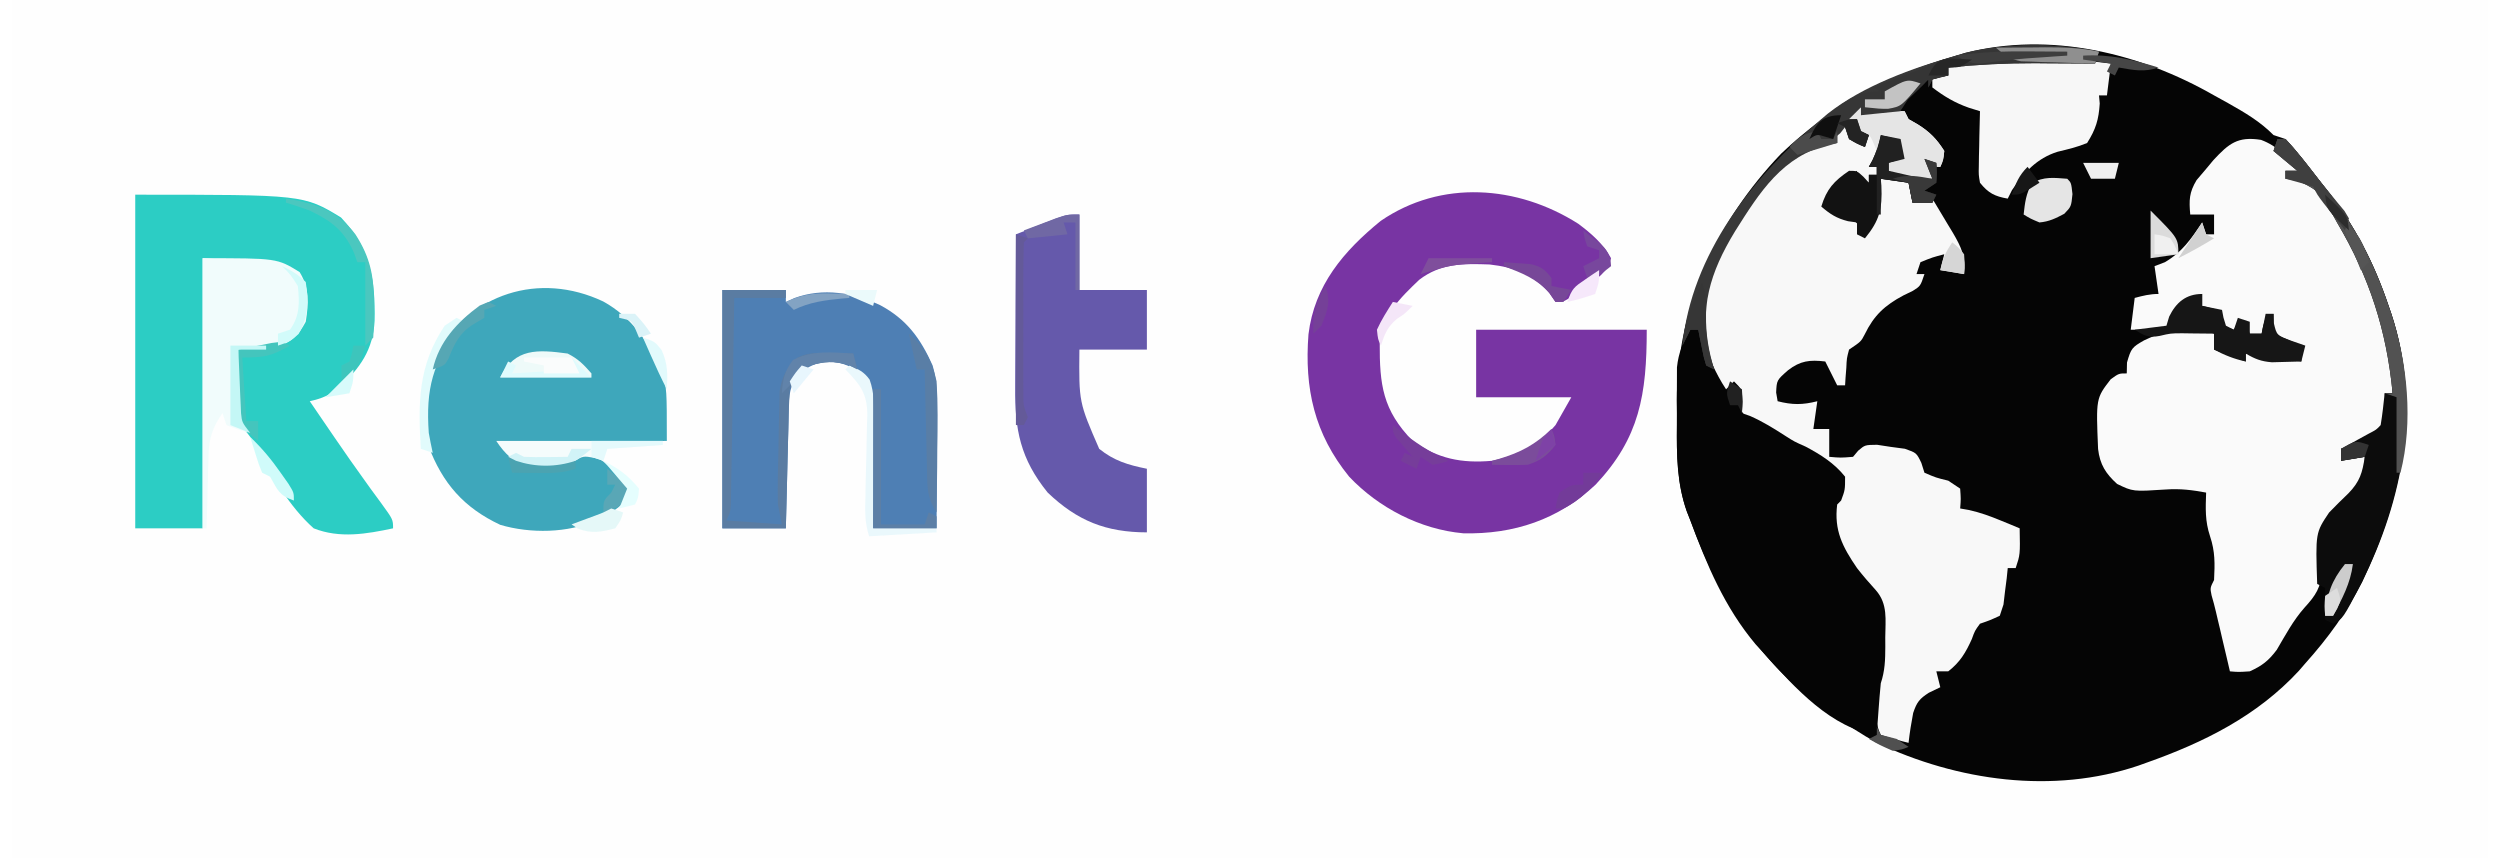 <?xml version="1.0" encoding="UTF-8"?>
<svg xmlns="http://www.w3.org/2000/svg" xmlns:xlink="http://www.w3.org/1999/xlink" width="236px" height="81px" viewBox="0 0 235 81" version="1.1">
<g id="surface1">
<path style=" stroke:none;fill-rule:nonzero;fill:rgb(99.608%,99.608%,99.608%);fill-opacity:1;" d="M 0.652 0 C 77.773 0 154.891 0 234.348 0 C 234.348 26.73 234.348 53.461 234.348 81 C 157.227 81 80.109 81 0.652 81 C 0.652 54.27 0.652 27.539 0.652 0 Z M 0.652 0 "/>
<path style=" stroke:none;fill-rule:nonzero;fill:rgb(1.961%,1.961%,1.961%);fill-opacity:1;" d="M 208.508 9.004 C 208.949 9.246 209.395 9.492 209.836 9.738 C 211.434 10.641 212.832 11.453 214.121 12.75 C 214.492 12.875 214.867 13 215.25 13.125 C 216.293 14.227 217.211 15.426 218.141 16.633 C 218.457 17.039 218.777 17.449 219.098 17.855 C 221.785 21.27 223.59 24.758 224.984 28.875 C 225.07 29.121 225.152 29.363 225.238 29.613 C 228.102 38.273 226.293 46.875 222.5 54.918 C 221.035 57.797 219.273 60.223 217.121 62.621 C 216.918 62.859 216.719 63.094 216.508 63.332 C 212.566 67.594 207.527 70.094 202.141 71.996 C 201.887 72.09 201.633 72.18 201.371 72.273 C 193.293 75.004 184.277 73.719 176.672 70.125 C 175.246 69.324 173.895 68.441 172.551 67.5 C 172.289 67.316 172.023 67.141 171.754 66.949 C 165.363 62.395 161.727 56.352 159.07 49.125 C 158.957 48.84 158.848 48.555 158.73 48.258 C 157.805 45.617 157.773 42.984 157.801 40.215 C 157.809 39.422 157.801 38.637 157.793 37.852 C 157.777 28.977 161.562 20.863 167.637 14.508 C 172.477 9.91 177.77 7.074 184.164 5.25 C 184.441 5.164 184.723 5.082 185.012 4.996 C 193.051 2.953 201.488 4.984 208.508 9.004 Z M 208.508 9.004 "/>
<path style=" stroke:none;fill-rule:nonzero;fill:rgb(98.039%,98.039%,98.039%);fill-opacity:1;" d="M 212.938 13.203 C 214.492 13.773 215.602 14.957 216.746 16.125 C 216.496 16.25 216.254 16.371 215.996 16.5 C 215.75 16.375 215.504 16.254 215.25 16.125 C 215.434 16.492 215.434 16.492 215.621 16.875 C 216.027 16.969 216.43 17.059 216.852 17.152 C 218.512 17.719 219.082 18.469 219.93 19.922 C 220.066 20.152 220.211 20.383 220.352 20.621 C 223.332 25.66 225.715 31.176 225.363 37.125 C 225.113 37.125 224.867 37.125 224.613 37.125 C 224.648 37.59 224.688 38.055 224.73 38.531 C 224.723 39.805 224.703 40.02 223.816 41.016 C 222.727 41.633 221.695 42.035 220.492 42.371 C 220.492 42.746 220.492 43.117 220.492 43.5 C 221.602 43.312 221.602 43.312 222.734 43.125 C 222.77 44.664 222.68 45.414 221.602 46.562 C 221.297 46.848 220.992 47.141 220.68 47.434 C 218.695 49.473 218.746 51.074 218.723 53.82 C 218.59 55.477 218.121 56.188 217.023 57.387 C 215.969 58.582 215.234 59.973 214.426 61.344 C 213.656 62.371 213.047 62.848 211.879 63.375 C 210.82 63.445 210.82 63.445 210.004 63.375 C 209.898 62.934 209.797 62.488 209.691 62.031 C 209.551 61.449 209.414 60.867 209.277 60.281 C 209.211 59.988 209.145 59.699 209.074 59.398 C 209.008 59.117 208.941 58.832 208.867 58.539 C 208.809 58.281 208.75 58.023 208.684 57.754 C 208.562 57.234 208.426 56.715 208.273 56.203 C 208.129 55.5 208.129 55.5 208.508 54.75 C 208.582 53.211 208.617 52.086 208.129 50.625 C 207.648 49.18 207.707 48.016 207.758 46.5 C 206.445 46.258 205.309 46.113 203.969 46.207 C 200.855 46.41 200.855 46.41 199.355 45.684 C 198.281 44.711 197.73 43.848 197.559 42.383 C 197.359 37.605 197.359 37.605 198.75 35.805 C 199.516 35.25 199.516 35.25 200.266 35.25 C 200.273 34.91 200.281 34.57 200.289 34.219 C 200.672 32.879 200.77 32.777 201.906 32.129 C 203.309 31.477 204.352 31.074 205.887 31.078 C 206.141 31.078 206.395 31.074 206.656 31.074 C 207.383 31.125 207.383 31.125 208.508 31.496 C 208.508 31.992 208.508 32.488 208.508 33 C 209.5 33.402 210.484 33.785 211.5 34.125 C 211.5 33.875 211.5 33.633 211.5 33.375 C 213.234 33.621 214.961 33.871 216.746 34.125 C 216.746 33.633 216.746 33.137 216.746 32.625 C 215.449 32.07 215.449 32.07 214.121 31.496 C 214.121 30.879 214.121 30.262 214.121 29.625 C 213.754 29.809 213.754 29.809 213.375 30.004 C 213.133 30.758 213.133 30.758 213 31.496 C 212.629 31.496 212.262 31.496 211.879 31.496 C 211.754 31.129 211.629 30.758 211.5 30.375 C 211.254 30.375 211.004 30.375 210.754 30.375 C 210.566 30.746 210.566 30.746 210.379 31.125 C 210.004 31.004 209.637 30.875 209.258 30.746 C 208.996 29.977 208.996 29.977 208.879 29.254 C 208.383 29.125 207.891 29.004 207.383 28.875 C 207.383 28.504 207.383 28.133 207.383 27.75 C 205.453 28.648 205.453 28.648 204.223 30.281 C 204.152 30.559 204.086 30.84 204.012 31.125 C 202.902 31.125 201.785 31.125 200.641 31.125 C 200.766 30.137 200.887 29.145 201.016 28.125 C 201.797 27.914 202.453 27.75 203.266 27.75 C 203.141 26.883 203.016 26.016 202.887 25.125 C 203.211 25 203.539 24.879 203.871 24.75 C 205.504 23.781 206.344 22.559 207.383 21 C 207.508 21.371 207.629 21.738 207.758 22.121 C 208.008 22.121 208.25 22.121 208.508 22.121 C 208.508 21.504 208.508 20.887 208.508 20.25 C 207.766 20.25 207.023 20.25 206.258 20.25 C 206.141 18.898 206.148 18.18 206.859 17 C 207.258 16.531 207.258 16.531 207.664 16.055 C 207.926 15.738 208.184 15.426 208.457 15.102 C 209.902 13.559 210.727 12.852 212.938 13.203 Z M 212.938 13.203 "/>
<path style=" stroke:none;fill-rule:nonzero;fill:rgb(97.255%,97.255%,97.255%);fill-opacity:1;" d="M 174.426 10.125 C 174.676 10.125 174.918 10.125 175.176 10.125 C 175.176 10.371 175.176 10.621 175.176 10.875 C 175.547 10.754 175.918 10.625 176.297 10.496 C 176.82 10.477 177.34 10.469 177.867 10.477 C 178.574 10.488 178.574 10.488 179.293 10.496 C 179.477 10.871 179.477 10.871 179.668 11.246 C 179.953 11.41 180.238 11.574 180.535 11.742 C 181.672 12.457 182.32 13.117 183.039 14.25 C 182.945 15.117 182.945 15.117 182.664 15.75 C 182.414 15.75 182.172 15.75 181.914 15.75 C 181.914 16.121 181.914 16.492 181.914 16.875 C 180.586 17.305 180.117 17.285 178.805 16.715 C 178.469 16.52 178.137 16.324 177.797 16.125 C 177.797 15.875 177.797 15.633 177.797 15.375 C 178.168 15.25 178.539 15.125 178.918 15 C 178.734 14.07 178.734 14.07 178.543 13.125 C 178.051 13.004 177.555 12.875 177.047 12.75 C 176.98 13.176 176.98 13.176 176.906 13.617 C 176.672 14.625 176.672 14.625 175.922 15.75 C 176.168 15.75 176.418 15.75 176.672 15.75 C 176.672 16 176.672 16.242 176.672 16.5 C 176.422 16.5 176.18 16.5 175.922 16.5 C 175.922 16.75 175.922 16.992 175.922 17.25 C 175.551 17.125 175.184 17.004 174.801 16.875 C 174.801 16.625 174.801 16.383 174.801 16.125 C 173.195 17.066 172.312 17.672 171.805 19.5 C 172.113 19.645 172.113 19.645 172.434 19.789 C 172.84 19.984 172.84 19.984 173.258 20.18 C 173.527 20.305 173.793 20.434 174.074 20.562 C 174.801 21 174.801 21 175.551 22.121 C 176.789 20.449 176.918 18.891 177.047 16.875 C 177.914 17 178.781 17.121 179.668 17.25 C 179.855 18.18 179.855 18.18 180.043 19.129 C 180.66 19 181.277 18.879 181.914 18.75 C 182.422 19.582 182.922 20.418 183.414 21.254 C 183.559 21.488 183.699 21.727 183.848 21.969 C 184.641 23.32 185.102 24.293 184.91 25.875 C 184.172 25.75 183.43 25.629 182.664 25.5 C 182.789 25.008 182.91 24.512 183.039 24 C 181.922 24.293 181.922 24.293 180.793 24.75 C 180.668 25.125 180.543 25.492 180.418 25.875 C 180.668 25.875 180.91 25.875 181.168 25.875 C 180.793 27 180.793 27 180.07 27.457 C 179.773 27.598 179.484 27.742 179.176 27.891 C 177.43 28.82 176.398 29.77 175.527 31.57 C 175.176 32.246 175.176 32.246 174.051 33 C 173.832 33.824 173.832 33.824 173.793 34.734 C 173.77 35.039 173.746 35.344 173.719 35.66 C 173.707 35.898 173.691 36.133 173.676 36.375 C 173.43 36.375 173.18 36.375 172.93 36.375 C 172.559 35.633 172.184 34.891 171.805 34.125 C 170.336 33.949 169.457 34.055 168.293 34.949 C 167.223 35.891 167.223 35.891 167.168 37.055 C 167.219 37.324 167.266 37.598 167.309 37.875 C 168.691 38.23 169.672 38.23 171.055 37.875 C 170.93 38.738 170.809 39.605 170.68 40.5 C 171.176 40.5 171.672 40.5 172.18 40.5 C 172.18 41.367 172.18 42.23 172.18 43.125 C 173.258 43.219 173.258 43.219 174.426 43.125 C 174.582 42.934 174.746 42.746 174.91 42.547 C 175.551 42 175.551 42 176.699 41.988 C 177.129 42.055 177.562 42.117 178.004 42.188 C 178.438 42.246 178.871 42.301 179.32 42.363 C 180.418 42.75 180.418 42.75 180.875 43.695 C 180.973 44 181.07 44.309 181.168 44.625 C 182.258 45.094 182.258 45.094 183.414 45.375 C 183.781 45.625 184.156 45.867 184.539 46.125 C 184.609 47.109 184.609 47.109 184.539 48 C 184.809 48.047 185.074 48.094 185.348 48.141 C 186.43 48.379 187.379 48.727 188.398 49.148 C 188.73 49.281 189.062 49.422 189.402 49.559 C 189.773 49.715 189.773 49.715 190.156 49.875 C 190.203 52.359 190.203 52.359 189.781 53.625 C 189.535 53.625 189.285 53.625 189.031 53.625 C 188.984 54.102 188.984 54.102 188.934 54.586 C 188.883 54.992 188.824 55.406 188.773 55.832 C 188.723 56.238 188.68 56.648 188.629 57.066 C 188.457 57.59 188.457 57.59 188.281 58.125 C 187.363 58.551 187.363 58.551 186.41 58.879 C 185.926 59.539 185.926 59.539 185.641 60.328 C 185.066 61.598 184.539 62.504 183.414 63.375 C 183.043 63.375 182.672 63.375 182.289 63.375 C 182.414 63.867 182.539 64.363 182.664 64.875 C 182.309 65.047 181.957 65.215 181.59 65.391 C 180.695 65.965 180.445 66.285 180.102 67.309 C 179.922 68.246 179.773 69.176 179.668 70.125 C 178.773 69.91 177.922 69.664 177.047 69.375 C 176.562 68.398 176.621 67.672 176.629 66.59 C 176.629 66.223 176.621 65.859 176.621 65.484 C 176.672 64.5 176.672 64.5 177.047 63.375 C 177.523 59.102 177.523 59.102 176.039 55.266 C 175.633 54.836 175.219 54.418 174.801 54 C 173.145 51.852 172.406 50.395 172.551 47.625 C 172.926 47.066 172.926 47.066 173.301 46.5 C 173.414 45.582 173.414 45.582 172.93 44.625 C 171.242 42.961 169.168 41.953 167.059 40.93 C 164.117 39.488 164.117 39.488 163.426 37.598 C 163.348 37.191 163.27 36.789 163.188 36.375 C 162.816 36.742 162.816 36.742 162.441 37.125 C 160.516 34.277 159.711 31.168 160.195 27.75 C 161.715 22.43 165.34 18.098 169.184 14.25 C 170.543 13.719 171.449 13.5 172.93 13.5 C 172.93 13.004 172.93 12.508 172.93 11.996 C 173.176 11.996 173.418 11.996 173.676 11.996 C 174.242 12.75 174.242 12.75 174.801 13.5 C 175.047 13.5 175.297 13.5 175.551 13.5 C 175.672 13.254 175.797 13.004 175.922 12.75 C 175.551 12.625 175.184 12.504 174.801 12.375 C 174.801 12.004 174.801 11.629 174.801 11.246 C 174.43 11.375 174.059 11.496 173.676 11.625 C 173.926 11.129 174.168 10.637 174.426 10.125 Z M 174.426 10.125 "/>
<path style=" stroke:none;fill-rule:nonzero;fill:rgb(47.059%,20.392%,63.922%);fill-opacity:1;" d="M 148.48 21.117 C 149.695 22.02 150.859 23.027 151.582 24.375 C 151.094 25.84 150.414 26.18 149.168 27.066 C 148.797 27.34 148.43 27.609 148.047 27.883 C 147.086 28.504 147.086 28.504 146.34 28.504 C 146.145 28.223 145.953 27.941 145.754 27.656 C 144.152 25.848 142.488 25.242 140.109 24.965 C 137.609 24.879 135.508 24.848 133.473 26.414 C 131.637 28.16 129.973 29.793 129.746 32.41 C 129.734 36.301 130.012 38.707 132.855 41.621 C 135.254 43.316 137.473 43.75 140.348 43.5 C 142.758 43.02 144.734 42.02 146.34 40.129 C 146.828 39.262 147.324 38.391 147.832 37.5 C 144.871 37.5 141.902 37.5 138.848 37.5 C 138.848 35.398 138.848 33.293 138.848 31.125 C 144.16 31.125 149.477 31.125 154.953 31.125 C 154.953 37.25 154.281 41.332 150.129 45.746 C 146.613 49.055 142.398 50.453 137.633 50.344 C 133.578 49.977 129.656 47.949 126.863 45 C 123.574 40.953 122.625 36.668 123.02 31.559 C 123.578 26.941 126.344 23.699 129.836 20.855 C 135.543 16.938 142.754 17.484 148.48 21.117 Z M 148.48 21.117 "/>
<path style=" stroke:none;fill-rule:nonzero;fill:rgb(17.255%,80.392%,76.863%);fill-opacity:1;" d="M 12.266 18.379 C 28.152 18.379 28.152 18.379 31.691 20.531 C 34.461 23.469 34.938 26.359 34.863 30.277 C 34.715 33.027 33.504 34.738 31.527 36.559 C 30.609 37.324 29.895 37.613 28.742 37.875 C 29.348 38.766 29.957 39.656 30.566 40.547 C 30.754 40.816 30.934 41.086 31.125 41.363 C 32.059 42.727 33 44.078 33.969 45.414 C 34.137 45.656 34.312 45.895 34.488 46.141 C 34.82 46.594 35.148 47.043 35.484 47.496 C 36.605 49.043 36.605 49.043 36.605 49.875 C 34.094 50.41 31.566 50.848 29.113 49.875 C 26.766 47.781 25.203 44.941 23.684 42.211 C 23.16 41.25 23.16 41.25 22.496 40.473 C 21.902 39.613 21.867 39.164 21.887 38.129 C 21.895 37.824 21.898 37.531 21.898 37.219 C 21.91 36.906 21.918 36.602 21.93 36.281 C 21.941 35.809 21.941 35.809 21.945 35.324 C 21.961 34.551 21.98 33.773 22 33 C 22.277 32.969 22.551 32.938 22.836 32.902 C 24.539 32.656 25.84 32.426 27.316 31.496 C 28.289 29.887 28.379 28.461 27.992 26.625 C 26.789 25.211 26.109 25.125 24.246 24.75 C 22.395 24.629 20.535 24.5 18.629 24.375 C 18.629 32.789 18.629 41.203 18.629 49.875 C 16.527 49.875 14.426 49.875 12.266 49.875 C 12.266 39.48 12.266 29.082 12.266 18.379 Z M 12.266 18.379 "/>
<path style=" stroke:none;fill-rule:nonzero;fill:rgb(1.961%,1.961%,1.961%);fill-opacity:1;" d="M 159.07 31.125 C 159.32 31.125 159.562 31.125 159.816 31.125 C 159.914 31.375 160.012 31.625 160.109 31.879 C 160.773 33.59 161.418 35.215 162.441 36.75 C 162.691 36.504 162.934 36.254 163.188 36 C 163.938 36.75 163.938 36.75 163.984 37.922 C 163.969 38.281 163.953 38.633 163.938 39 C 164.188 39.086 164.434 39.168 164.688 39.262 C 165.902 39.789 166.953 40.449 168.07 41.168 C 168.855 41.672 168.855 41.672 169.957 42.164 C 171.375 42.918 172.668 43.727 173.676 45 C 173.676 46.242 173.676 46.242 173.301 47.25 C 173.18 47.375 173.051 47.496 172.93 47.625 C 172.625 50.074 173.434 51.621 174.801 53.625 C 175.371 54.352 175.961 55.039 176.586 55.723 C 177.73 57.031 177.48 58.52 177.469 60.164 C 177.469 60.602 177.469 60.602 177.473 61.047 C 177.469 62.293 177.441 63.312 177.047 64.5 C 176.965 65.332 176.895 66.168 176.836 67.008 C 176.805 67.449 176.773 67.895 176.738 68.348 C 176.707 68.855 176.707 68.855 176.672 69.375 C 172.43 68.805 168.906 64.898 166.188 61.871 C 165.867 61.52 165.547 61.168 165.215 60.805 C 162.309 57.332 160.629 53.355 159.07 49.125 C 158.957 48.84 158.848 48.559 158.73 48.262 C 157.785 45.578 157.773 42.898 157.801 40.086 C 157.809 39.273 157.801 38.469 157.793 37.656 C 157.793 37.133 157.793 36.609 157.801 36.086 C 157.801 35.621 157.801 35.152 157.805 34.672 C 157.957 33.262 158.363 32.344 159.07 31.125 Z M 159.07 31.125 "/>
<path style=" stroke:none;fill-rule:nonzero;fill:rgb(24.314%,65.49%,73.333%);fill-opacity:1;" d="M 56.441 28.457 C 59.145 29.941 60.773 32.371 62.023 35.156 C 62.449 36.75 62.449 36.75 62.449 41.621 C 57.254 41.75 52.062 41.871 46.719 42 C 48.906 43.77 48.906 43.77 51.555 43.965 C 52.441 43.91 52.441 43.91 53.527 43.266 C 54.582 42.75 54.582 42.75 55.496 42.887 C 56.887 43.777 57.961 44.918 59.078 46.125 C 58.539 47.477 57.961 47.961 56.691 48.633 C 56.398 48.789 56.113 48.945 55.812 49.105 C 53.121 50.344 49.555 50.379 46.73 49.547 C 43.281 47.926 41.273 45.629 39.934 42.066 C 39.105 39.086 39.309 36.301 40.609 33.492 C 43.875 27.715 50.387 25.598 56.441 28.457 Z M 56.441 28.457 "/>
<path style=" stroke:none;fill-rule:nonzero;fill:rgb(30.588%,49.804%,70.588%);fill-opacity:1;" d="M 67.691 27.375 C 69.668 27.375 71.648 27.375 73.684 27.375 C 73.684 27.746 73.684 28.121 73.684 28.504 C 73.953 28.379 74.219 28.258 74.5 28.133 C 77.238 27.141 79.992 27.621 82.586 28.805 C 85.102 30.152 86.395 31.953 87.539 34.5 C 87.992 36.055 87.961 37.574 87.953 39.184 C 87.953 39.488 87.953 39.797 87.945 40.105 C 87.945 41.082 87.941 42.055 87.938 43.031 C 87.938 43.695 87.93 44.352 87.93 45.016 C 87.926 46.633 87.922 48.258 87.914 49.875 C 85.938 49.875 83.957 49.875 81.922 49.875 C 81.902 48.945 81.883 48.016 81.867 47.059 C 81.848 46.156 81.828 45.25 81.801 44.348 C 81.785 43.727 81.777 43.098 81.766 42.469 C 81.746 41.57 81.727 40.668 81.703 39.766 C 81.699 39.488 81.695 39.207 81.688 38.922 C 81.648 37.531 81.617 36.406 80.797 35.25 C 79.508 34.375 78.758 34.121 77.191 34.145 C 75.82 34.527 75.305 34.891 74.434 36 C 73.852 37.168 73.969 38.414 73.938 39.695 C 73.934 39.984 73.922 40.277 73.918 40.57 C 73.891 41.5 73.867 42.43 73.844 43.359 C 73.832 43.992 73.816 44.617 73.801 45.246 C 73.758 46.789 73.719 48.332 73.684 49.875 C 71.703 49.875 69.73 49.875 67.691 49.875 C 67.691 42.449 67.691 35.023 67.691 27.375 Z M 67.691 27.375 "/>
<path style=" stroke:none;fill-rule:nonzero;fill:rgb(39.608%,34.902%,67.059%);fill-opacity:1;" d="M 101.395 20.25 C 101.395 22.602 101.395 24.949 101.395 27.375 C 103.496 27.375 105.598 27.375 107.766 27.375 C 107.766 29.23 107.766 31.09 107.766 33 C 105.664 33 103.562 33 101.395 33 C 101.348 37.969 101.348 37.969 103.266 42.371 C 104.668 43.5 105.996 43.895 107.766 44.25 C 107.766 46.23 107.766 48.211 107.766 50.254 C 103.918 50.254 101.199 49.172 98.402 46.5 C 95.824 43.312 95.289 40.578 95.332 36.555 C 95.332 36.141 95.332 35.727 95.336 35.301 C 95.336 33.988 95.348 32.672 95.355 31.359 C 95.363 30.469 95.367 29.574 95.367 28.68 C 95.379 26.496 95.387 24.312 95.402 22.121 C 96.191 21.812 96.977 21.5 97.77 21.188 C 98.207 21.016 98.645 20.844 99.102 20.66 C 100.273 20.25 100.273 20.25 101.395 20.25 Z M 101.395 20.25 "/>
<path style=" stroke:none;fill-rule:nonzero;fill:rgb(96.863%,96.863%,96.863%);fill-opacity:1;" d="M 191.723 5.551 C 192.035 5.551 192.344 5.551 192.668 5.551 C 194.723 5.574 196.727 5.742 198.77 6 C 198.645 6.992 198.52 7.98 198.395 9.004 C 198.148 9.004 197.898 9.004 197.645 9.004 C 197.668 9.258 197.691 9.512 197.715 9.773 C 197.617 11.309 197.348 12.188 196.523 13.5 C 195.609 13.883 194.699 14.094 193.742 14.324 C 191.785 14.934 190.551 16.289 189.43 17.953 C 189.301 18.215 189.168 18.48 189.031 18.75 C 187.801 18.535 187.195 18.23 186.41 17.25 C 186.281 16.504 186.281 16.504 186.301 15.66 C 186.301 15.359 186.309 15.059 186.312 14.754 C 186.32 14.438 186.332 14.125 186.336 13.805 C 186.344 13.488 186.348 13.172 186.352 12.844 C 186.367 12.062 186.387 11.285 186.41 10.496 C 185.895 10.34 185.895 10.34 185.363 10.172 C 184.039 9.707 183.031 9.105 181.914 8.254 C 181.914 8.004 181.914 7.758 181.914 7.5 C 182.41 7.375 182.906 7.25 183.414 7.125 C 183.414 6.879 183.414 6.629 183.414 6.375 C 186.191 5.742 188.887 5.551 191.723 5.551 Z M 191.723 5.551 "/>
<path style=" stroke:none;fill-rule:nonzero;fill:rgb(94.51%,98.824%,98.824%);fill-opacity:1;" d="M 18.629 24.375 C 25.652 24.375 25.652 24.375 27.785 25.684 C 28.719 27.184 28.641 28.66 28.363 30.375 C 27.656 31.688 27.156 32.113 25.816 32.742 C 24.512 33.023 23.332 33.02 22 33 C 22.043 34.102 22.094 35.203 22.137 36.305 C 22.152 36.617 22.164 36.926 22.176 37.25 C 22.188 37.551 22.203 37.852 22.219 38.164 C 22.23 38.438 22.242 38.719 22.254 39.004 C 22.344 39.867 22.344 39.867 23.121 40.871 C 22.02 40.57 22.02 40.57 20.879 40.129 C 20.691 39.566 20.691 39.566 20.5 39 C 19.551 40.387 19.23 41.348 19.184 43.027 C 19.176 43.43 19.16 43.828 19.145 44.242 C 19.141 44.652 19.129 45.066 19.121 45.492 C 19.109 45.914 19.094 46.332 19.082 46.766 C 19.055 47.805 19.027 48.84 19.004 49.875 C 18.879 49.875 18.758 49.875 18.629 49.875 C 18.629 41.461 18.629 33.043 18.629 24.375 Z M 18.629 24.375 "/>
<path style=" stroke:none;fill-rule:nonzero;fill:rgb(4.706%,4.706%,4.706%);fill-opacity:1;" d="M 214.5 13.125 C 214.742 13.125 214.992 13.125 215.25 13.125 C 216.469 14.418 217.527 15.848 218.621 17.25 C 218.777 17.449 218.934 17.652 219.098 17.855 C 221.785 21.27 223.59 24.762 224.984 28.875 C 225.07 29.121 225.152 29.363 225.238 29.613 C 228.09 38.246 226.398 47.094 222.41 55.051 C 220.668 58.414 220.668 58.414 219.742 58.879 C 219.496 58.75 219.246 58.629 218.992 58.5 C 218.992 57.508 218.992 56.52 218.992 55.5 C 218.746 55.375 218.496 55.254 218.242 55.125 C 218.082 50.297 218.082 50.297 219.367 48.383 C 219.965 47.762 220.578 47.156 221.199 46.562 C 222.27 45.457 222.512 44.625 222.734 43.125 C 221.625 43.312 221.625 43.312 220.492 43.5 C 220.492 43.129 220.492 42.754 220.492 42.371 C 220.848 42.18 220.848 42.18 221.215 41.98 C 221.527 41.805 221.832 41.637 222.152 41.461 C 222.461 41.293 222.77 41.121 223.086 40.949 C 223.832 40.562 223.832 40.562 224.234 40.129 C 224.32 39.621 224.387 39.113 224.449 38.602 C 224.5 38.117 224.555 37.625 224.613 37.125 C 224.855 37.125 225.105 37.125 225.363 37.125 C 224.797 31.191 223.18 26.168 220.113 21 C 219.926 20.664 219.734 20.32 219.543 19.973 C 218.379 18.023 218.379 18.023 216.418 17.039 C 216.035 16.984 215.645 16.934 215.25 16.875 C 215.25 16.625 215.25 16.383 215.25 16.125 C 215.617 16.125 215.988 16.125 216.371 16.125 C 215.629 15.504 214.887 14.887 214.121 14.25 C 214.25 13.883 214.371 13.508 214.5 13.125 Z M 214.5 13.125 "/>
<path style=" stroke:none;fill-rule:nonzero;fill:rgb(21.961%,21.961%,21.961%);fill-opacity:1;" d="M 197.645 4.875 C 197.52 5.246 197.398 5.617 197.27 6 C 197.012 5.996 196.75 5.996 196.48 5.996 C 195.277 5.984 194.074 5.98 192.871 5.977 C 192.461 5.973 192.055 5.973 191.633 5.965 C 188.871 5.961 186.16 6.098 183.414 6.375 C 183.414 6.625 183.414 6.867 183.414 7.125 C 183.176 7.172 182.938 7.215 182.688 7.266 C 182.43 7.344 182.176 7.422 181.914 7.5 C 181.793 7.746 181.672 7.996 181.543 8.254 C 181.543 8.004 181.543 7.758 181.543 7.5 C 180.199 8.438 180.199 8.438 179.352 9.781 C 178.918 10.496 178.918 10.496 178.031 10.727 C 177.688 10.746 177.352 10.762 177 10.785 C 176.656 10.805 176.316 10.824 175.969 10.844 C 175.703 10.855 175.445 10.863 175.176 10.875 C 175.176 10.625 175.176 10.379 175.176 10.125 C 174.801 10.496 174.434 10.863 174.051 11.246 C 174.297 11.246 174.547 11.246 174.801 11.246 C 174.984 11.809 174.984 11.809 175.176 12.375 C 175.426 12.496 175.668 12.621 175.922 12.75 C 175.738 13.305 175.738 13.305 175.551 13.875 C 174.82 13.57 174.82 13.57 174.051 13.125 C 173.863 12.57 173.863 12.57 173.676 11.996 C 173.43 11.996 173.18 11.996 172.93 11.996 C 172.93 12.492 172.93 12.988 172.93 13.5 C 172.691 13.543 172.457 13.594 172.215 13.641 C 167.754 14.719 165.629 18.129 163.297 21.82 C 160.926 25.711 159.859 29.125 160.945 33.633 C 161.066 34.043 161.191 34.453 161.316 34.875 C 161.074 34.754 160.824 34.625 160.566 34.5 C 160.332 33.723 160.332 33.723 160.148 32.789 C 160.082 32.477 160.023 32.172 159.957 31.852 C 159.91 31.609 159.863 31.371 159.816 31.125 C 159.574 31.125 159.324 31.125 159.07 31.125 C 158.824 31.621 158.574 32.113 158.324 32.625 C 159.145 24.008 165.004 16.582 171.43 11.246 C 171.625 11.078 171.824 10.918 172.027 10.742 C 175.43 8.062 180.051 6.422 184.164 5.25 C 184.441 5.164 184.723 5.082 185.012 4.996 C 188.902 4.008 193.723 4.074 197.645 4.875 Z M 197.645 4.875 "/>
<path style=" stroke:none;fill-rule:nonzero;fill:rgb(8.627%,8.627%,8.627%);fill-opacity:1;" d="M 207.383 27.75 C 207.383 28.121 207.383 28.492 207.383 28.875 C 208.309 29.059 208.309 29.059 209.258 29.254 C 209.301 29.492 209.348 29.73 209.395 29.977 C 209.469 30.23 209.551 30.488 209.629 30.746 C 209.879 30.875 210.121 30.996 210.379 31.125 C 210.5 30.754 210.629 30.379 210.754 30.004 C 211.121 30.125 211.496 30.246 211.879 30.375 C 211.879 30.746 211.879 31.113 211.879 31.496 C 212.25 31.496 212.617 31.496 213 31.496 C 213.121 30.879 213.25 30.262 213.375 29.625 C 213.621 29.625 213.871 29.625 214.121 29.625 C 214.133 29.91 214.137 30.195 214.148 30.492 C 214.422 31.656 214.422 31.656 215.836 32.18 C 216.258 32.324 216.68 32.473 217.121 32.625 C 216.996 33.121 216.871 33.617 216.746 34.125 C 216.152 34.145 215.559 34.16 214.969 34.172 C 214.473 34.188 214.473 34.188 213.965 34.199 C 212.957 34.121 212.363 33.887 211.5 33.375 C 211.5 33.621 211.5 33.871 211.5 34.125 C 210.402 33.891 209.496 33.527 208.508 33 C 208.508 32.504 208.508 32.008 208.508 31.496 C 207.859 31.488 207.211 31.48 206.562 31.477 C 206.203 31.473 205.844 31.469 205.473 31.461 C 204.391 31.469 204.391 31.469 203.367 31.711 C 202.32 31.91 201.902 31.68 201.016 31.125 C 202.004 31.004 202.992 30.875 204.012 30.746 C 204.094 30.461 204.184 30.176 204.27 29.887 C 204.918 28.559 205.855 27.75 207.383 27.75 Z M 207.383 27.75 "/>
<path style=" stroke:none;fill-rule:nonzero;fill:rgb(7.059%,7.059%,7.059%);fill-opacity:1;" d="M 177.047 12.75 C 177.973 12.938 177.973 12.938 178.918 13.125 C 179.043 13.742 179.168 14.359 179.293 15 C 178.801 15.125 178.305 15.25 177.797 15.375 C 177.797 15.621 177.797 15.871 177.797 16.125 C 178.34 16.25 178.887 16.375 179.434 16.5 C 179.738 16.57 180.043 16.637 180.355 16.715 C 181.152 16.902 181.152 16.902 181.914 16.875 C 181.672 16.254 181.422 15.637 181.168 15 C 181.539 15.125 181.91 15.25 182.289 15.375 C 182.359 16.266 182.359 16.266 182.289 17.25 C 181.922 17.5 181.547 17.746 181.168 18 C 181.539 18.121 181.91 18.25 182.289 18.379 C 182.164 18.621 182.043 18.871 181.914 19.129 C 181.301 19.129 180.684 19.129 180.043 19.129 C 179.922 18.504 179.793 17.887 179.668 17.25 C 178.805 17.125 177.938 17.004 177.047 16.875 C 177.066 17.09 177.082 17.309 177.102 17.535 C 177.199 19.719 176.938 20.801 175.551 22.5 C 175.301 22.379 175.059 22.25 174.801 22.121 C 174.801 21.754 174.801 21.383 174.801 21 C 174.52 20.961 174.246 20.922 173.957 20.883 C 172.863 20.605 172.277 20.223 171.43 19.5 C 171.934 17.848 172.625 17.086 174.051 16.125 C 174.801 16.125 174.801 16.125 175.41 16.688 C 175.578 16.871 175.75 17.059 175.922 17.25 C 175.922 17.004 175.922 16.754 175.922 16.5 C 176.168 16.5 176.418 16.5 176.672 16.5 C 176.672 16.254 176.672 16.004 176.672 15.75 C 176.422 15.75 176.18 15.75 175.922 15.75 C 176.039 15.535 176.152 15.316 176.277 15.094 C 176.645 14.309 176.867 13.594 177.047 12.75 Z M 177.047 12.75 "/>
<path style=" stroke:none;fill-rule:nonzero;fill:rgb(35.294%,48.627%,63.529%);fill-opacity:1;" d="M 67.691 27.375 C 69.668 27.375 71.648 27.375 73.684 27.375 C 73.684 27.625 73.684 27.871 73.684 28.125 C 72.074 28.125 70.469 28.125 68.812 28.125 C 68.801 28.738 68.797 29.344 68.785 29.973 C 68.75 32.227 68.711 34.484 68.676 36.734 C 68.66 37.715 68.645 38.688 68.629 39.668 C 68.609 41.066 68.582 42.469 68.559 43.875 C 68.551 44.312 68.547 44.75 68.535 45.199 C 68.531 45.609 68.52 46.012 68.516 46.43 C 68.512 46.789 68.508 47.148 68.5 47.516 C 68.441 48.375 68.441 48.375 68.062 49.125 C 70.656 49.309 70.656 49.309 73.309 49.504 C 73.184 48.879 73.059 48.262 72.934 47.625 C 72.891 45.906 72.938 44.18 72.984 42.461 C 73.004 41.629 73.016 40.797 73.023 39.965 C 73.039 39.434 73.051 38.898 73.066 38.367 C 73.082 37.648 73.082 37.648 73.098 36.906 C 73.34 35.434 73.766 34.805 74.805 33.75 C 75.84 33.234 76.695 33.34 77.848 33.352 C 78.258 33.355 78.668 33.359 79.094 33.359 C 79.566 33.371 79.566 33.371 80.047 33.375 C 80.234 34.117 80.234 34.117 80.426 34.875 C 80.043 34.676 80.043 34.676 79.648 34.477 C 78.242 34.023 77.359 34.137 75.93 34.5 C 75.059 35.207 74.555 35.754 74.055 36.75 C 74 37.734 73.957 38.707 73.938 39.695 C 73.934 39.984 73.922 40.277 73.918 40.57 C 73.891 41.5 73.867 42.43 73.844 43.359 C 73.832 43.992 73.816 44.617 73.801 45.246 C 73.758 46.789 73.719 48.332 73.684 49.875 C 71.703 49.875 69.73 49.875 67.691 49.875 C 67.691 42.449 67.691 35.023 67.691 27.375 Z M 67.691 27.375 "/>
<path style=" stroke:none;fill-rule:nonzero;fill:rgb(89.804%,89.804%,89.804%);fill-opacity:1;" d="M 174.426 10.125 C 174.676 10.125 174.918 10.125 175.176 10.125 C 175.176 10.371 175.176 10.621 175.176 10.875 C 175.547 10.754 175.918 10.625 176.297 10.496 C 176.82 10.477 177.34 10.469 177.867 10.477 C 178.574 10.488 178.574 10.488 179.293 10.496 C 179.418 10.746 179.539 10.992 179.668 11.246 C 179.953 11.41 180.238 11.574 180.535 11.742 C 181.672 12.457 182.32 13.117 183.039 14.25 C 182.945 15.117 182.945 15.117 182.664 15.75 C 182.414 15.75 182.172 15.75 181.914 15.75 C 181.914 16.121 181.914 16.492 181.914 16.875 C 180.586 17.305 180.117 17.285 178.805 16.715 C 178.469 16.52 178.137 16.324 177.797 16.125 C 177.797 15.875 177.797 15.633 177.797 15.375 C 178.168 15.25 178.539 15.125 178.918 15 C 178.793 14.383 178.672 13.762 178.543 13.125 C 178.051 13.004 177.555 12.875 177.047 12.75 C 176.922 13.242 176.801 13.738 176.672 14.25 C 176.57 14.008 176.469 13.77 176.367 13.523 C 175.965 12.625 175.965 12.625 174.801 12.375 C 174.801 12.004 174.801 11.629 174.801 11.246 C 174.43 11.375 174.059 11.496 173.676 11.625 C 173.926 11.129 174.168 10.637 174.426 10.125 Z M 174.426 10.125 "/>
<path style=" stroke:none;fill-rule:nonzero;fill:rgb(32.157%,32.157%,32.157%);fill-opacity:1;" d="M 214.5 13.125 C 214.742 13.125 214.992 13.125 215.25 13.125 C 216.469 14.418 217.527 15.848 218.621 17.25 C 218.777 17.449 218.934 17.652 219.098 17.855 C 221.785 21.27 223.59 24.762 224.984 28.875 C 225.07 29.121 225.152 29.363 225.238 29.613 C 226.773 34.254 227.324 39.848 226.105 44.625 C 225.984 44.625 225.859 44.625 225.734 44.625 C 225.734 42.277 225.734 39.922 225.734 37.5 C 225.176 37.316 225.176 37.316 224.613 37.125 C 224.855 37.125 225.105 37.125 225.363 37.125 C 224.797 31.191 223.18 26.168 220.113 21 C 219.926 20.664 219.734 20.32 219.543 19.973 C 218.379 18.023 218.379 18.023 216.418 17.039 C 216.035 16.984 215.645 16.934 215.25 16.875 C 215.25 16.625 215.25 16.383 215.25 16.125 C 215.617 16.125 215.988 16.125 216.371 16.125 C 215.629 15.504 214.887 14.887 214.121 14.25 C 214.25 13.883 214.371 13.508 214.5 13.125 Z M 214.5 13.125 "/>
<path style=" stroke:none;fill-rule:nonzero;fill:rgb(20.784%,20.784%,20.784%);fill-opacity:1;" d="M 197.645 4.875 C 197.52 5.246 197.398 5.617 197.27 6 C 197.012 5.996 196.75 5.996 196.48 5.996 C 195.277 5.984 194.074 5.98 192.871 5.977 C 192.258 5.973 192.258 5.973 191.633 5.965 C 188.871 5.961 186.16 6.098 183.414 6.375 C 183.414 6.625 183.414 6.867 183.414 7.125 C 183.176 7.172 182.938 7.215 182.688 7.266 C 182.43 7.344 182.176 7.422 181.914 7.5 C 181.793 7.746 181.672 7.996 181.543 8.254 C 181.543 8.004 181.543 7.758 181.543 7.5 C 181.359 7.691 181.176 7.879 180.992 8.074 C 178.688 10.312 178.688 10.312 176.863 10.289 C 176.43 10.238 175.996 10.18 175.551 10.125 C 175.551 9.879 175.551 9.629 175.551 9.375 C 176.039 9.375 176.535 9.375 177.047 9.375 C 177.047 9.129 177.047 8.879 177.047 8.625 C 176.801 8.504 176.551 8.379 176.297 8.254 C 177.5 7.789 178.699 7.324 179.895 6.863 C 180.609 6.59 181.32 6.312 182.023 6.027 C 186.832 4.102 192.578 3.836 197.645 4.875 Z M 197.645 4.875 "/>
<path style=" stroke:none;fill-rule:nonzero;fill:rgb(96.078%,98.824%,98.824%);fill-opacity:1;" d="M 46.344 41.621 C 51.535 41.621 56.727 41.621 62.07 41.621 C 62.07 41.75 62.07 41.871 62.07 42 C 60.34 42.121 58.613 42.246 56.828 42.371 C 56.703 42.746 56.582 43.117 56.457 43.5 C 56.191 43.414 55.93 43.332 55.66 43.242 C 54.547 43.02 54.547 43.02 53.527 43.664 C 52.059 44.383 50.949 44.547 49.34 44.25 C 47.934 43.496 47.23 42.953 46.344 41.621 Z M 46.344 41.621 "/>
<path style=" stroke:none;fill-rule:nonzero;fill:rgb(93.333%,98.039%,97.647%);fill-opacity:1;" d="M 53.086 33.375 C 54.098 33.895 54.562 34.375 55.332 35.25 C 55.332 35.375 55.332 35.5 55.332 35.625 C 52.488 35.625 49.648 35.625 46.719 35.625 C 48.113 32.836 50.25 32.992 53.086 33.375 Z M 53.086 33.375 "/>
<path style=" stroke:none;fill-rule:nonzero;fill:rgb(12.941%,12.941%,12.941%);fill-opacity:1;" d="M 177.047 12.75 C 177.664 12.875 178.285 13 178.918 13.125 C 179.043 13.742 179.168 14.359 179.293 15 C 178.801 15.125 178.305 15.25 177.797 15.375 C 177.797 15.621 177.797 15.871 177.797 16.125 C 178.34 16.25 178.887 16.375 179.434 16.5 C 179.738 16.57 180.043 16.637 180.355 16.715 C 181.152 16.902 181.152 16.902 181.914 16.875 C 181.672 16.254 181.422 15.637 181.168 15 C 181.539 15.125 181.91 15.25 182.289 15.375 C 182.359 16.266 182.359 16.266 182.289 17.25 C 181.922 17.5 181.547 17.746 181.168 18 C 181.539 18.121 181.91 18.25 182.289 18.379 C 182.164 18.621 182.043 18.871 181.914 19.129 C 181.301 19.129 180.684 19.129 180.043 19.129 C 179.922 18.504 179.793 17.887 179.668 17.25 C 178.805 17.125 177.938 17.004 177.047 16.875 C 177.047 17.988 177.047 19.102 177.047 20.25 C 176.922 20.25 176.801 20.25 176.672 20.25 C 176.672 18.766 176.672 17.281 176.672 15.75 C 176.422 15.75 176.18 15.75 175.922 15.75 C 176.098 15.426 176.098 15.426 176.277 15.094 C 176.645 14.309 176.867 13.594 177.047 12.75 Z M 177.047 12.75 "/>
<path style=" stroke:none;fill-rule:nonzero;fill:rgb(89.804%,89.804%,89.804%);fill-opacity:1;" d="M 194.648 16.875 C 195.023 17.25 195.023 17.25 195.141 18.324 C 195.023 19.5 195.023 19.5 194.371 20.18 C 193.543 20.617 192.957 20.914 192.027 21 C 191.188 20.648 191.188 20.648 190.531 20.25 C 190.652 19.152 190.754 18.254 191.324 17.297 C 192.422 16.637 193.406 16.785 194.648 16.875 Z M 194.648 16.875 "/>
<path style=" stroke:none;fill-rule:nonzero;fill:rgb(91.765%,97.255%,98.824%);fill-opacity:1;" d="M 79.676 34.5 C 80.516 34.836 81.062 35.09 81.594 35.84 C 82.062 37.141 82.016 38.402 81.996 39.766 C 81.996 40.055 81.996 40.348 81.988 40.645 C 81.984 41.566 81.98 42.484 81.969 43.402 C 81.965 44.031 81.961 44.66 81.961 45.281 C 81.949 46.812 81.934 48.344 81.922 49.875 C 83.898 49.875 85.875 49.875 87.914 49.875 C 87.914 49.996 87.914 50.125 87.914 50.254 C 84.766 50.438 84.766 50.438 81.547 50.625 C 81.109 49.297 81.16 48.141 81.199 46.762 C 81.211 46.211 81.219 45.664 81.23 45.113 C 81.246 44.246 81.266 43.383 81.293 42.52 C 81.316 41.684 81.332 40.848 81.344 40.012 C 81.359 39.629 81.359 39.629 81.371 39.238 C 81.387 37.141 80.703 36.305 79.301 34.875 C 79.426 34.754 79.547 34.625 79.676 34.5 Z M 79.676 34.5 "/>
<path style=" stroke:none;fill-rule:nonzero;fill:rgb(21.176%,21.176%,21.176%);fill-opacity:1;" d="M 177.047 8.625 C 177.047 8.875 177.047 9.121 177.047 9.375 C 176.551 9.375 176.055 9.375 175.551 9.375 C 175.551 9.625 175.551 9.871 175.551 10.125 C 177.484 9.973 177.484 9.973 179.293 9.375 C 179.172 9.746 179.043 10.121 178.918 10.496 C 177.684 10.625 176.449 10.746 175.176 10.875 C 175.176 10.625 175.176 10.379 175.176 10.125 C 174.801 10.496 174.434 10.863 174.051 11.246 C 174.297 11.246 174.547 11.246 174.801 11.246 C 174.926 11.621 175.047 11.992 175.176 12.375 C 175.426 12.496 175.668 12.621 175.922 12.75 C 175.801 13.121 175.68 13.492 175.551 13.875 C 174.82 13.57 174.82 13.57 174.051 13.125 C 173.93 12.754 173.801 12.379 173.676 11.996 C 173.523 12.191 173.367 12.387 173.211 12.586 C 172.992 12.762 172.777 12.941 172.551 13.125 C 171.781 12.984 171.781 12.984 171.055 12.75 C 170.688 12.938 170.688 12.938 170.305 13.125 C 170.828 11.875 171.41 11.242 172.508 10.453 C 172.762 10.27 173.012 10.078 173.277 9.891 C 174.664 8.965 175.332 8.625 177.047 8.625 Z M 177.047 8.625 "/>
<path style=" stroke:none;fill-rule:nonzero;fill:rgb(36.078%,49.804%,65.098%);fill-opacity:1;" d="M 81.922 36.75 C 82.168 36.75 82.418 36.75 82.668 36.75 C 82.668 40.961 82.668 45.164 82.668 49.504 C 84.031 49.504 85.391 49.504 86.789 49.504 C 86.91 49.129 87.039 48.758 87.168 48.375 C 87.41 48.496 87.66 48.625 87.914 48.754 C 87.914 49.121 87.914 49.492 87.914 49.875 C 85.938 49.875 83.957 49.875 81.922 49.875 C 81.922 45.543 81.922 41.215 81.922 36.75 Z M 81.922 36.75 "/>
<path style=" stroke:none;fill-rule:nonzero;fill:rgb(34.902%,49.412%,65.098%);fill-opacity:1;" d="M 85.293 31.496 C 86.801 32.746 87.504 34.117 87.914 36 C 88.047 38.129 88.02 40.246 87.98 42.371 C 87.977 42.961 87.973 43.543 87.969 44.125 C 87.957 45.543 87.938 46.957 87.914 48.375 C 87.012 47.023 87.035 45.996 87.008 44.434 C 87.004 44.16 86.992 43.887 86.988 43.609 C 86.969 42.734 86.945 41.863 86.934 40.988 C 86.918 40.402 86.902 39.812 86.887 39.219 C 86.852 37.77 86.82 36.324 86.789 34.875 C 86.543 34.875 86.293 34.875 86.039 34.875 C 85.793 33.762 85.543 32.645 85.293 31.496 Z M 85.293 31.496 "/>
<path style=" stroke:none;fill-rule:nonzero;fill:rgb(29.412%,78.039%,74.902%);fill-opacity:1;" d="M 26.492 18.75 C 29.223 19.164 31.344 19.855 33.051 22.121 C 34.477 24.336 34.801 26.082 34.801 28.711 C 34.805 29.004 34.812 29.297 34.816 29.598 C 34.82 30.359 34.781 31.113 34.734 31.875 C 34.484 32.121 34.238 32.371 33.984 32.625 C 33.984 30.027 33.984 27.426 33.984 24.75 C 33.734 24.75 33.492 24.75 33.234 24.75 C 33.133 24.469 33.035 24.195 32.93 23.902 C 32.023 21.801 30.793 20.855 28.742 19.879 C 27.996 19.605 27.254 19.348 26.492 19.129 C 26.492 19 26.492 18.879 26.492 18.75 Z M 26.492 18.75 "/>
<path style=" stroke:none;fill-rule:nonzero;fill:rgb(24.706%,24.706%,24.706%);fill-opacity:1;" d="M 214.5 13.125 C 214.742 13.125 214.992 13.125 215.25 13.125 C 216.445 14.434 217.52 15.855 218.621 17.25 C 218.891 17.574 219.16 17.902 219.434 18.234 C 219.676 18.531 219.914 18.82 220.164 19.129 C 220.379 19.387 220.598 19.652 220.824 19.922 C 220.961 20.152 221.098 20.387 221.242 20.621 C 221.117 20.996 220.992 21.367 220.863 21.75 C 220.434 21.203 220.008 20.66 219.578 20.105 C 219.34 19.805 219.098 19.5 218.855 19.188 C 218.242 18.379 218.242 18.379 217.871 17.625 C 217.004 17.352 216.125 17.102 215.25 16.875 C 215.25 16.625 215.25 16.383 215.25 16.125 C 215.617 16.125 215.988 16.125 216.371 16.125 C 215.629 15.504 214.887 14.887 214.121 14.25 C 214.25 13.883 214.371 13.508 214.5 13.125 Z M 214.5 13.125 "/>
<path style=" stroke:none;fill-rule:nonzero;fill:rgb(39.216%,35.294%,60%);fill-opacity:1;" d="M 95.402 22.121 C 95.773 22.25 96.148 22.371 96.531 22.5 C 96.402 22.621 96.281 22.746 96.152 22.875 C 96.117 23.996 96.102 25.113 96.102 26.234 C 96.102 26.574 96.102 26.91 96.102 27.262 C 96.102 27.977 96.102 28.695 96.105 29.41 C 96.105 30.508 96.105 31.605 96.102 32.703 C 96.102 33.402 96.102 34.094 96.102 34.789 C 96.102 35.121 96.102 35.449 96.102 35.789 C 96.102 36.098 96.102 36.402 96.105 36.719 C 96.105 36.988 96.105 37.254 96.105 37.535 C 96.125 38.336 96.125 38.336 96.531 39.379 C 96.402 39.621 96.281 39.871 96.152 40.129 C 95.906 40.129 95.656 40.129 95.402 40.129 C 95.402 34.188 95.402 28.246 95.402 22.121 Z M 95.402 22.121 "/>
<path style=" stroke:none;fill-rule:nonzero;fill:rgb(26.667%,77.255%,74.118%);fill-opacity:1;" d="M 26.871 32.625 C 25.133 33.617 24.488 33.75 22.371 33.75 C 22.5 35.727 22.621 37.707 22.75 39.75 C 23.117 39.75 23.488 39.75 23.871 39.75 C 23.871 40.367 23.871 40.988 23.871 41.621 C 22.879 40.852 22.098 40.238 21.848 38.965 C 21.816 38.055 21.836 37.164 21.883 36.258 C 21.895 35.941 21.898 35.633 21.91 35.309 C 21.93 34.539 21.965 33.77 22 33 C 22.668 32.867 23.344 32.734 24.016 32.602 C 24.57 32.492 24.57 32.492 25.148 32.375 C 26.121 32.246 26.121 32.246 26.871 32.625 Z M 26.871 32.625 "/>
<path style=" stroke:none;fill-rule:nonzero;fill:rgb(88.235%,98.431%,98.824%);fill-opacity:1;" d="M 42.598 30.004 C 42.844 30.125 43.094 30.246 43.348 30.375 C 43.195 30.559 43.047 30.738 42.895 30.926 C 40.336 34.172 39.684 36.73 39.977 40.871 C 40.09 41.5 40.211 42.129 40.352 42.75 C 39.984 42.629 39.609 42.5 39.227 42.371 C 38.961 38.016 38.961 34.52 41.477 30.746 C 41.844 30.504 42.215 30.254 42.598 30.004 Z M 42.598 30.004 "/>
<path style=" stroke:none;fill-rule:nonzero;fill:rgb(76.863%,96.863%,96.471%);fill-opacity:1;" d="M 21.25 32.625 C 22.363 32.625 23.473 32.625 24.621 32.625 C 24.621 32.746 24.621 32.871 24.621 33 C 23.754 33 22.895 33 22 33 C 22.043 34.102 22.094 35.203 22.137 36.305 C 22.152 36.617 22.164 36.926 22.176 37.25 C 22.188 37.551 22.203 37.852 22.219 38.164 C 22.23 38.438 22.242 38.719 22.254 39.004 C 22.344 39.867 22.344 39.867 23.121 40.871 C 22.195 40.504 22.195 40.504 21.25 40.129 C 21.25 37.652 21.25 35.176 21.25 32.625 Z M 21.25 32.625 "/>
<path style=" stroke:none;fill-rule:nonzero;fill:rgb(43.922%,40.784%,64.314%);fill-opacity:1;" d="M 101.395 20.25 C 101.395 22.602 101.395 24.949 101.395 27.375 C 101.273 27.375 101.148 27.375 101.023 27.375 C 101.023 25.273 101.023 23.168 101.023 21 C 100.648 21 100.277 21 99.902 21 C 100.023 21.371 100.145 21.738 100.273 22.121 C 99.039 22.25 97.801 22.371 96.531 22.5 C 96.402 22.25 96.281 22.004 96.152 21.75 C 96.816 21.5 97.477 21.25 98.141 21 C 98.512 20.863 98.879 20.719 99.262 20.578 C 100.273 20.25 100.273 20.25 101.395 20.25 Z M 101.395 20.25 "/>
<path style=" stroke:none;fill-rule:nonzero;fill:rgb(21.176%,21.176%,21.176%);fill-opacity:1;" d="M 160.195 26.625 C 160.578 27.777 160.582 28.496 160.547 29.695 C 160.523 31.562 160.781 33.09 161.316 34.875 C 161.074 34.754 160.824 34.625 160.566 34.5 C 160.332 33.723 160.332 33.723 160.148 32.789 C 160.082 32.477 160.023 32.172 159.957 31.852 C 159.91 31.609 159.863 31.371 159.816 31.125 C 159.574 31.125 159.324 31.125 159.07 31.125 C 158.824 31.621 158.574 32.113 158.324 32.625 C 158.512 30.391 159.215 28.637 160.195 26.625 Z M 160.195 26.625 "/>
<path style=" stroke:none;fill-rule:nonzero;fill:rgb(56.078%,56.078%,56.078%);fill-opacity:1;" d="M 187.91 4.5 C 189.113 4.492 190.309 4.48 191.516 4.477 C 192.02 4.469 192.02 4.469 192.539 4.465 C 194.281 4.461 195.926 4.512 197.645 4.875 C 197.52 5.246 197.398 5.617 197.27 6 C 195.992 5.973 194.711 5.926 193.43 5.883 C 192.887 5.867 192.887 5.867 192.336 5.859 C 191.809 5.84 191.809 5.84 191.273 5.816 C 190.953 5.809 190.633 5.797 190.301 5.789 C 189.246 5.594 188.707 5.195 187.91 4.5 Z M 187.91 4.5 "/>
<path style=" stroke:none;fill-rule:nonzero;fill:rgb(85.882%,85.882%,85.882%);fill-opacity:1;" d="M 202.516 19.879 C 205.137 22.5 205.137 22.5 205.137 24 C 204.27 24.125 203.406 24.246 202.516 24.375 C 202.516 22.887 202.516 21.402 202.516 19.879 Z M 202.516 19.879 "/>
<path style=" stroke:none;fill-rule:nonzero;fill:rgb(38.039%,51.373%,66.667%);fill-opacity:1;" d="M 80.047 33.375 C 80.176 33.871 80.297 34.367 80.426 34.875 C 80.043 34.676 80.043 34.676 79.648 34.477 C 78.242 34.023 77.359 34.137 75.93 34.5 C 75.07 35.172 75.07 35.172 74.434 36 C 74.055 36.375 73.684 36.75 73.309 37.125 C 73.398 35.809 73.555 35.043 74.359 33.984 C 76.203 33.043 78.023 33.258 80.047 33.375 Z M 80.047 33.375 "/>
<path style=" stroke:none;fill-rule:nonzero;fill:rgb(33.725%,65.49%,70.588%);fill-opacity:1;" d="M 45.594 28.504 C 45.844 28.625 46.086 28.746 46.344 28.875 C 45.969 28.996 45.602 29.125 45.219 29.254 C 45.219 29.496 45.219 29.746 45.219 30.004 C 44.879 30.203 44.543 30.402 44.191 30.609 C 42.859 31.438 42.41 32.438 41.832 33.859 C 41.477 34.5 41.477 34.5 40.352 34.875 C 40.941 32.254 42.656 30.41 44.777 28.848 C 45.18 28.676 45.18 28.676 45.594 28.504 Z M 45.594 28.504 "/>
<path style=" stroke:none;fill-rule:nonzero;fill:rgb(48.235%,29.804%,60.784%);fill-opacity:1;" d="M 145.961 40.5 C 146.242 41.16 146.242 41.16 146.34 42 C 145.508 43.043 144.988 43.449 143.719 43.875 C 143.133 43.898 142.547 43.91 141.957 43.898 C 141.504 43.895 141.504 43.895 141.039 43.887 C 140.699 43.883 140.699 43.883 140.348 43.875 C 140.348 43.75 140.348 43.629 140.348 43.5 C 140.668 43.41 140.668 43.41 141.004 43.32 C 143.07 42.699 144.395 41.984 145.961 40.5 Z M 145.961 40.5 "/>
<path style=" stroke:none;fill-rule:nonzero;fill:rgb(76.471%,76.471%,76.471%);fill-opacity:1;" d="M 180.793 7.875 C 178.988 10.043 178.988 10.043 177.73 10.273 C 176.906 10.27 176.906 10.27 175.551 10.125 C 175.551 9.879 175.551 9.629 175.551 9.375 C 176.168 9.375 176.785 9.375 177.422 9.375 C 177.422 9.129 177.422 8.879 177.422 8.625 C 179.527 7.449 179.527 7.449 180.793 7.875 Z M 180.793 7.875 "/>
<path style=" stroke:none;fill-rule:nonzero;fill:rgb(24.314%,24.314%,24.314%);fill-opacity:1;" d="M 191.09 4.852 C 191.438 4.852 191.777 4.852 192.129 4.859 C 192.973 4.863 193.809 4.867 194.648 4.875 C 194.648 5 194.648 5.125 194.648 5.25 C 194.312 5.273 193.977 5.297 193.637 5.316 C 193.18 5.348 192.727 5.383 192.262 5.414 C 191.543 5.465 191.543 5.465 190.816 5.512 C 189.352 5.629 187.898 5.797 186.445 6.008 C 185.508 6 184.961 5.723 184.164 5.25 C 186.492 4.902 188.738 4.828 191.09 4.852 Z M 191.09 4.852 "/>
<path style=" stroke:none;fill-rule:nonzero;fill:rgb(80%,80%,80%);fill-opacity:1;" d="M 220.863 53.25 C 221.113 53.25 221.359 53.25 221.613 53.25 C 221.387 55.07 220.594 56.531 219.742 58.125 C 219.496 58.125 219.246 58.125 218.992 58.125 C 219.156 56.098 219.582 54.84 220.863 53.25 Z M 220.863 53.25 "/>
<path style=" stroke:none;fill-rule:nonzero;fill:rgb(22.353%,22.353%,22.353%);fill-opacity:1;" d="M 181.168 15 C 181.539 15.125 181.91 15.25 182.289 15.375 C 182.359 16.266 182.359 16.266 182.289 17.25 C 181.922 17.5 181.547 17.746 181.168 18 C 181.539 18.121 181.91 18.25 182.289 18.379 C 182.164 18.621 182.043 18.871 181.914 19.129 C 181.301 19.129 180.684 19.129 180.043 19.129 C 179.922 18.504 179.793 17.887 179.668 17.25 C 179.172 17.125 178.676 17.004 178.172 16.875 C 179.555 16.414 180.492 16.633 181.914 16.875 C 181.672 16.254 181.422 15.637 181.168 15 Z M 181.168 15 "/>
<path style=" stroke:none;fill-rule:nonzero;fill:rgb(81.961%,95.294%,96.863%);fill-opacity:1;" d="M 53.457 42.371 C 54.078 42.371 54.695 42.371 55.332 42.371 C 53.562 43.859 52.438 44.352 50.09 44.336 C 49.023 44.215 48.312 43.762 47.465 43.125 C 47.715 43 47.957 42.879 48.215 42.75 C 48.465 42.871 48.707 42.996 48.965 43.125 C 49.668 43.152 50.371 43.16 51.07 43.148 C 51.445 43.145 51.824 43.145 52.207 43.137 C 52.496 43.133 52.789 43.129 53.086 43.125 C 53.207 42.879 53.328 42.629 53.457 42.371 Z M 53.457 42.371 "/>
<path style=" stroke:none;fill-rule:nonzero;fill:rgb(87.843%,98.431%,99.216%);fill-opacity:1;" d="M 53.457 33.75 C 54.078 34.371 54.695 34.988 55.332 35.625 C 52.488 35.625 49.648 35.625 46.719 35.625 C 46.965 35.133 47.215 34.637 47.465 34.125 C 47.715 34.25 47.957 34.371 48.215 34.5 C 48.09 34.75 47.969 34.992 47.84 35.25 C 50.809 35.066 50.809 35.066 53.832 34.875 C 53.711 34.504 53.582 34.133 53.457 33.75 Z M 53.457 33.75 "/>
<path style=" stroke:none;fill-rule:nonzero;fill:rgb(45.098%,23.137%,60%);fill-opacity:1;" d="M 148.961 44.625 C 149.578 44.625 150.195 44.625 150.832 44.625 C 149.695 46.09 148.781 47.176 147.086 48 C 146.84 48 146.594 48 146.34 48 C 146.457 47.297 146.457 47.297 146.711 46.5 C 147.832 45.75 147.832 45.75 148.961 45.75 C 148.961 45.379 148.961 45.008 148.961 44.625 Z M 148.961 44.625 "/>
<path style=" stroke:none;fill-rule:nonzero;fill:rgb(46.275%,23.922%,60.392%);fill-opacity:1;" d="M 130.984 40.129 C 131.172 40.277 131.363 40.422 131.559 40.578 C 133.055 41.73 134.492 42.719 136.227 43.5 C 135.547 43.734 135.547 43.734 134.727 43.875 C 134.355 43.629 133.988 43.379 133.605 43.125 C 133.484 43.496 133.355 43.867 133.227 44.25 C 132.734 44 132.238 43.758 131.734 43.5 C 131.855 43.25 131.977 43.004 132.105 42.75 C 132.352 42.871 132.602 42.996 132.855 43.125 C 132.543 42.77 132.238 42.414 131.918 42.047 C 130.984 40.969 130.984 40.969 130.984 40.129 Z M 130.984 40.129 "/>
<path style=" stroke:none;fill-rule:nonzero;fill:rgb(82.353%,98.431%,98.039%);fill-opacity:1;" d="M 26.121 25.125 C 27.043 25.559 27.637 25.895 28.363 26.625 C 28.641 28.438 28.625 29.938 27.688 31.523 C 26.871 32.246 26.871 32.246 25.742 32.625 C 25.742 32.254 25.742 31.879 25.742 31.496 C 26.117 31.375 26.488 31.254 26.871 31.125 C 27.816 29.828 27.777 28.559 27.617 27 C 26.922 25.91 26.922 25.91 26.121 25.125 Z M 26.121 25.125 "/>
<path style=" stroke:none;fill-rule:nonzero;fill:rgb(46.667%,27.843%,59.608%);fill-opacity:1;" d="M 141.469 24.75 C 142.012 24.781 142.547 24.824 143.086 24.867 C 143.383 24.891 143.684 24.91 143.992 24.934 C 144.988 25.16 145.352 25.445 145.961 26.25 C 145.961 26.496 145.961 26.746 145.961 27 C 146.578 27.125 147.195 27.246 147.832 27.375 C 147.465 27.93 147.465 27.93 147.086 28.504 C 146.84 28.504 146.594 28.504 146.34 28.504 C 146.145 28.223 145.953 27.941 145.754 27.656 C 144.527 26.277 143.164 25.777 141.469 25.125 C 141.469 25 141.469 24.879 141.469 24.75 Z M 141.469 24.75 "/>
<path style=" stroke:none;fill-rule:nonzero;fill:rgb(34.902%,65.49%,71.373%);fill-opacity:1;" d="M 56.828 44.25 C 57.57 44.867 58.312 45.484 59.078 46.125 C 58.664 47.246 58.449 47.566 57.344 48.094 C 57.051 48.188 56.758 48.277 56.457 48.375 C 56.457 47.25 56.457 47.25 57.203 46.5 C 57.328 46.25 57.449 46.008 57.578 45.75 C 57.332 45.75 57.082 45.75 56.828 45.75 C 56.828 45.258 56.828 44.762 56.828 44.25 Z M 56.828 44.25 "/>
<path style=" stroke:none;fill-rule:nonzero;fill:rgb(98.039%,98.824%,98.824%);fill-opacity:1;" d="M 48.965 33.75 C 50.449 33.75 51.93 33.75 53.457 33.75 C 53.707 34.242 53.949 34.738 54.207 35.25 C 53.094 35.25 51.984 35.25 50.836 35.25 C 50.836 35.004 50.836 34.754 50.836 34.5 C 50.219 34.375 49.602 34.254 48.965 34.125 C 48.965 34.004 48.965 33.875 48.965 33.75 Z M 48.965 33.75 "/>
<path style=" stroke:none;fill-rule:nonzero;fill:rgb(47.059%,27.843%,61.569%);fill-opacity:1;" d="M 148.961 21.75 C 151.125 23.414 151.125 23.414 151.531 24.492 C 151.559 24.809 151.559 24.809 151.582 25.125 C 150.176 26.25 150.176 26.25 149.332 26.25 C 149.211 25.879 149.09 25.508 148.961 25.125 C 149.457 24.879 149.945 24.629 150.457 24.375 C 150.457 24.129 150.457 23.879 150.457 23.625 C 150.09 23.5 149.715 23.379 149.332 23.25 C 149.078 22.477 149.078 22.477 148.961 21.75 Z M 148.961 21.75 "/>
<path style=" stroke:none;fill-rule:nonzero;fill:rgb(83.922%,83.922%,83.922%);fill-opacity:1;" d="M 183.789 22.875 C 184.348 23.32 184.348 23.32 184.91 24 C 184.98 25.008 184.98 25.008 184.91 25.875 C 183.797 25.691 183.797 25.691 182.664 25.5 C 182.895 24.391 183.137 23.859 183.789 22.875 Z M 183.789 22.875 "/>
<path style=" stroke:none;fill-rule:nonzero;fill:rgb(29.412%,29.412%,29.412%);fill-opacity:1;" d="M 171.055 12.375 C 171.18 12.621 171.305 12.871 171.43 13.125 C 171.797 13.125 172.172 13.125 172.551 13.125 C 172.676 12.875 172.801 12.629 172.93 12.375 C 172.93 12.75 172.93 13.117 172.93 13.5 C 171.074 14.055 171.074 14.055 169.184 14.625 C 168.938 14.375 168.688 14.133 168.434 13.875 C 169.246 12.938 169.828 12.586 171.055 12.375 Z M 171.055 12.375 "/>
<path style=" stroke:none;fill-rule:nonzero;fill:rgb(81.569%,98.431%,98.039%);fill-opacity:1;" d="M 23.121 41.25 C 24.238 42.312 25.148 43.41 26.023 44.668 C 26.371 45.16 26.371 45.16 26.723 45.66 C 27.242 46.5 27.242 46.5 27.242 47.25 C 25.832 46.777 25.715 46.25 24.996 45 C 24.75 44.879 24.5 44.75 24.246 44.625 C 23.93 43.848 23.93 43.848 23.637 42.914 C 23.539 42.602 23.445 42.297 23.344 41.977 C 23.27 41.734 23.199 41.496 23.121 41.25 Z M 23.121 41.25 "/>
<path style=" stroke:none;fill-rule:nonzero;fill:rgb(27.451%,27.451%,27.451%);fill-opacity:1;" d="M 196.148 5.25 C 198.703 5.102 200.824 5.625 203.266 6.375 C 201.883 6.84 200.938 6.617 199.516 6.375 C 199.395 6.625 199.27 6.867 199.145 7.125 C 198.898 7 198.648 6.879 198.395 6.75 C 198.516 6.5 198.645 6.258 198.77 6 C 197.902 5.875 197.035 5.75 196.148 5.625 C 196.148 5.5 196.148 5.379 196.148 5.25 Z M 196.148 5.25 "/>
<path style=" stroke:none;fill-rule:nonzero;fill:rgb(89.804%,97.255%,97.255%);fill-opacity:1;" d="M 57.203 48 C 57.578 48.125 57.945 48.246 58.328 48.375 C 58.117 49.098 58.117 49.098 57.578 49.875 C 56.242 50.223 55.348 50.402 54.043 49.898 C 53.848 49.77 53.656 49.637 53.457 49.504 C 53.773 49.387 53.773 49.387 54.09 49.266 C 54.359 49.164 54.629 49.062 54.91 48.961 C 55.18 48.859 55.449 48.762 55.727 48.66 C 56.469 48.383 56.469 48.383 57.203 48 Z M 57.203 48 "/>
<path style=" stroke:none;fill-rule:nonzero;fill:rgb(93.725%,93.725%,93.725%);fill-opacity:1;" d="M 196.148 15.375 C 197.262 15.375 198.371 15.375 199.516 15.375 C 199.395 15.871 199.27 16.367 199.145 16.875 C 198.402 16.875 197.66 16.875 196.895 16.875 C 196.648 16.383 196.398 15.887 196.148 15.375 Z M 196.148 15.375 "/>
<path style=" stroke:none;fill-rule:nonzero;fill:rgb(89.804%,98.039%,98.824%);fill-opacity:1;" d="M 55.332 41.621 C 57.559 41.621 59.781 41.621 62.07 41.621 C 62.07 41.75 62.07 41.871 62.07 42 C 60.34 42.121 58.613 42.246 56.828 42.371 C 56.703 42.746 56.582 43.117 56.457 43.5 C 56.082 43.379 55.715 43.25 55.332 43.125 C 55.332 42.629 55.332 42.133 55.332 41.621 Z M 55.332 41.621 "/>
<path style=" stroke:none;fill-rule:nonzero;fill:rgb(95.686%,90.196%,97.255%);fill-opacity:1;" d="M 130.984 28.504 C 131.602 28.625 132.219 28.746 132.855 28.875 C 132.105 29.625 132.105 29.625 131.355 30.113 C 130.465 30.871 130.215 31.527 129.855 32.625 C 129.578 32.039 129.578 32.039 129.484 31.125 C 129.906 30.188 130.43 29.375 130.984 28.504 Z M 130.984 28.504 "/>
<path style=" stroke:none;fill-rule:nonzero;fill:rgb(5.882%,5.882%,5.882%);fill-opacity:1;" d="M 173.301 10.875 C 173.051 11.613 172.809 12.359 172.551 13.125 C 172.324 13.055 172.09 12.988 171.848 12.918 C 171.039 12.66 171.039 12.66 170.305 13.125 C 170.965 11.605 171.539 10.875 173.301 10.875 Z M 173.301 10.875 "/>
<path style=" stroke:none;fill-rule:nonzero;fill:rgb(29.412%,63.922%,69.412%);fill-opacity:1;" d="M 47.465 43.125 C 47.836 43.312 47.836 43.312 48.215 43.5 C 50.051 44.113 51.977 44.117 53.832 43.5 C 53.832 43.746 53.832 43.996 53.832 44.25 C 52.555 44.68 51.555 44.664 50.203 44.648 C 49.543 44.645 49.543 44.645 48.867 44.641 C 48.531 44.633 48.188 44.629 47.84 44.625 C 47.719 44.129 47.59 43.633 47.465 43.125 Z M 47.465 43.125 "/>
<path style=" stroke:none;fill-rule:nonzero;fill:rgb(49.804%,30.588%,61.176%);fill-opacity:1;" d="M 134.355 24.375 C 136.328 24.375 138.309 24.375 140.348 24.375 C 140.348 24.5 140.348 24.625 140.348 24.75 C 140.047 24.766 139.75 24.785 139.441 24.809 C 136.457 25.012 136.457 25.012 133.605 25.875 C 133.852 25.379 134.102 24.883 134.355 24.375 Z M 134.355 24.375 "/>
<path style=" stroke:none;fill-rule:nonzero;fill:rgb(89.804%,99.608%,99.608%);fill-opacity:1;" d="M 56.457 43.5 C 57.934 44.242 58.777 44.863 59.824 46.125 C 59.754 46.992 59.754 46.992 59.449 47.625 C 58.961 47.746 58.465 47.875 57.953 48 C 58.199 47.379 58.449 46.762 58.703 46.125 C 57.961 45.258 57.219 44.395 56.457 43.5 Z M 56.457 43.5 "/>
<path style=" stroke:none;fill-rule:nonzero;fill:rgb(33.333%,33.333%,33.333%);fill-opacity:1;" d="M 221.242 21.371 C 222.398 22.32 222.703 23.332 223.113 24.75 C 222.863 24.996 222.617 25.246 222.363 25.5 C 221.867 24.262 221.375 23.027 220.863 21.75 C 220.992 21.629 221.113 21.5 221.242 21.371 Z M 221.242 21.371 "/>
<path style=" stroke:none;fill-rule:nonzero;fill:rgb(13.725%,13.725%,13.725%);fill-opacity:1;" d="M 174.801 11.246 C 174.926 11.621 175.047 11.992 175.176 12.375 C 175.426 12.496 175.668 12.621 175.922 12.75 C 175.801 13.121 175.68 13.492 175.551 13.875 C 174.82 13.57 174.82 13.57 174.051 13.125 C 173.93 12.754 173.801 12.379 173.676 11.996 C 173.43 11.875 173.18 11.754 172.93 11.625 C 174.051 11.246 174.051 11.246 174.801 11.246 Z M 174.801 11.246 "/>
<path style=" stroke:none;fill-rule:nonzero;fill:rgb(9.02%,9.02%,9.02%);fill-opacity:1;" d="M 190.902 15.75 C 191.273 16.242 191.645 16.738 192.027 17.25 C 190.25 18.379 190.25 18.379 189.406 18.379 C 189.809 17.281 190.07 16.582 190.902 15.75 Z M 190.902 15.75 "/>
<path style=" stroke:none;fill-rule:nonzero;fill:rgb(88.627%,98.039%,98.824%);fill-opacity:1;" d="M 60.199 31.875 C 61.324 32.246 61.324 32.246 61.957 33.051 C 62.551 34.352 62.527 35.332 62.449 36.75 C 61.898 35.672 61.391 34.582 60.902 33.469 C 60.77 33.168 60.637 32.871 60.5 32.559 C 60.402 32.336 60.301 32.109 60.199 31.875 Z M 60.199 31.875 "/>
<path style=" stroke:none;fill-rule:nonzero;fill:rgb(45.882%,25.098%,59.608%);fill-opacity:1;" d="M 124.613 27 C 125.164 28.43 124.812 29.363 124.242 30.746 C 123.992 30.996 123.746 31.242 123.492 31.496 C 123.359 29.672 123.711 28.582 124.613 27 Z M 124.613 27 "/>
<path style=" stroke:none;fill-rule:nonzero;fill:rgb(94.118%,94.118%,94.118%);fill-opacity:1;" d="M 202.887 22.121 C 203.59 22.219 203.59 22.219 204.387 22.5 C 204.855 23.27 204.855 23.27 205.137 24 C 204.395 24 203.652 24 202.887 24 C 202.887 23.383 202.887 22.762 202.887 22.121 Z M 202.887 22.121 "/>
<path style=" stroke:none;fill-rule:nonzero;fill:rgb(15.294%,15.294%,15.294%);fill-opacity:1;" d="M 183.406 5.527 C 184.16 5.531 184.91 5.578 185.66 5.625 C 184.539 6.375 184.539 6.375 183.414 6.375 C 183.414 6.625 183.414 6.867 183.414 7.125 C 182.797 7.125 182.176 7.125 181.543 7.125 C 182.012 6.18 182.324 5.668 183.406 5.527 Z M 183.406 5.527 "/>
<path style=" stroke:none;fill-rule:nonzero;fill:rgb(31.373%,31.373%,31.373%);fill-opacity:1;" d="M 176.672 68.625 C 176.797 68.875 176.918 69.121 177.047 69.375 C 177.547 69.508 178.047 69.629 178.543 69.754 C 178.918 69.996 179.285 70.246 179.668 70.504 C 179.059 70.758 179.059 70.758 178.172 70.875 C 176.953 70.336 176.953 70.336 175.922 69.754 C 176.168 69.625 176.418 69.504 176.672 69.375 C 176.672 69.129 176.672 68.879 176.672 68.625 Z M 176.672 68.625 "/>
<path style=" stroke:none;fill-rule:nonzero;fill:rgb(23.922%,77.255%,73.725%);fill-opacity:1;" d="M 32.859 32.625 C 33.23 32.625 33.602 32.625 33.984 32.625 C 33.551 34.258 33.203 35.117 31.734 36 C 31.734 35.504 31.734 35.008 31.734 34.5 C 31.984 34.375 32.23 34.254 32.484 34.125 C 32.73 33.367 32.73 33.367 32.859 32.625 Z M 32.859 32.625 "/>
<path style=" stroke:none;fill-rule:nonzero;fill:rgb(51.373%,63.922%,76.471%);fill-opacity:1;" d="M 77.73 27.699 C 78.281 27.711 78.281 27.711 78.84 27.723 C 79.113 27.73 79.391 27.742 79.676 27.75 C 79.676 27.875 79.676 27.996 79.676 28.125 C 79.457 28.145 79.23 28.16 79 28.18 C 77.355 28.34 75.941 28.516 74.434 29.254 C 74.184 29.004 73.938 28.758 73.684 28.504 C 75.094 27.844 76.18 27.664 77.73 27.699 Z M 77.73 27.699 "/>
<path style=" stroke:none;fill-rule:nonzero;fill:rgb(20%,20%,20%);fill-opacity:1;" d="M 223.113 42 C 222.988 42.371 222.863 42.742 222.734 43.125 C 221.996 43.25 221.258 43.375 220.492 43.5 C 220.492 43.129 220.492 42.754 220.492 42.371 C 221.848 41.578 221.848 41.578 223.113 42 Z M 223.113 42 "/>
<path style=" stroke:none;fill-rule:nonzero;fill:rgb(96.471%,90.98%,98.431%);fill-opacity:1;" d="M 150.457 25.5 C 150.457 26.625 150.457 26.625 150.082 27.75 C 148.746 28.195 148.746 28.195 147.461 28.504 C 147.879 27.242 148.113 27.078 149.168 26.367 C 149.41 26.207 149.648 26.039 149.895 25.867 C 150.082 25.746 150.266 25.625 150.457 25.5 Z M 150.457 25.5 "/>
<path style=" stroke:none;fill-rule:nonzero;fill:rgb(81.961%,81.961%,81.961%);fill-opacity:1;" d="M 207.383 21 C 207.508 21.371 207.629 21.738 207.758 22.121 C 208.008 22.25 208.25 22.371 208.508 22.5 C 207.395 23.18 206.297 23.793 205.137 24.375 C 205.875 23.262 206.621 22.148 207.383 21 Z M 207.383 21 "/>
<path style=" stroke:none;fill-rule:nonzero;fill:rgb(84.706%,98.431%,98.431%);fill-opacity:1;" d="M 32.859 34.875 C 32.859 36 32.859 36 32.484 37.125 C 31.746 37.25 31 37.371 30.238 37.5 C 31.113 36.625 31.984 35.75 32.859 34.875 Z M 32.859 34.875 "/>
<path style=" stroke:none;fill-rule:nonzero;fill:rgb(90.98%,96.471%,99.216%);fill-opacity:1;" d="M 75.184 34.5 C 75.551 34.625 75.922 34.75 76.305 34.875 C 75.688 35.617 75.07 36.359 74.434 37.125 C 74.309 36.754 74.184 36.383 74.055 36 C 74.594 35.176 74.594 35.176 75.184 34.5 Z M 75.184 34.5 "/>
<path style=" stroke:none;fill-rule:nonzero;fill:rgb(17.255%,17.255%,17.255%);fill-opacity:1;" d="M 218.992 18.379 C 221.078 20.301 221.078 20.301 221.242 21.75 C 219.156 19.82 219.156 19.82 218.992 18.379 Z M 218.992 18.379 "/>
<path style=" stroke:none;fill-rule:nonzero;fill:rgb(12.941%,12.941%,12.941%);fill-opacity:1;" d="M 162.816 36 C 163.371 36.371 163.371 36.371 163.938 36.75 C 164.012 37.922 164.012 37.922 163.938 39 C 163.816 38.754 163.695 38.504 163.566 38.25 C 163.316 38.25 163.07 38.25 162.816 38.25 C 162.441 37.125 162.441 37.125 162.816 36 Z M 162.816 36 "/>
<path style=" stroke:none;fill-rule:nonzero;fill:rgb(85.882%,95.294%,97.255%);fill-opacity:1;" d="M 57.953 29.625 C 58.449 29.625 58.945 29.625 59.449 29.625 C 60.297 30.562 60.297 30.562 60.949 31.496 C 60.574 31.625 60.207 31.746 59.824 31.875 C 59.723 31.637 59.621 31.395 59.52 31.152 C 59.117 30.254 59.117 30.254 57.953 30.004 C 57.953 29.875 57.953 29.754 57.953 29.625 Z M 57.953 29.625 "/>
<path style=" stroke:none;fill-rule:nonzero;fill:rgb(92.157%,98.039%,98.431%);fill-opacity:1;" d="M 79.301 27.375 C 80.285 27.375 81.277 27.375 82.297 27.375 C 82.172 27.871 82.051 28.363 81.922 28.875 C 81.059 28.504 80.191 28.133 79.301 27.75 C 79.301 27.625 79.301 27.5 79.301 27.375 Z M 79.301 27.375 "/>
<path style=" stroke:none;fill-rule:nonzero;fill:rgb(86.667%,86.667%,86.667%);fill-opacity:1;" d="M 220.113 55.5 C 220.492 56.625 220.492 56.625 220.141 57.441 C 219.941 57.781 219.941 57.781 219.742 58.125 C 219.496 58.125 219.246 58.125 218.992 58.125 C 218.922 57.234 218.922 57.234 218.992 56.25 C 219.363 56.004 219.734 55.754 220.113 55.5 Z M 220.113 55.5 "/>
<path style=" stroke:none;fill-rule:nonzero;fill:rgb(49.412%,25.882%,65.098%);fill-opacity:1;" d="M 145.961 40.5 C 146.086 40.996 146.211 41.488 146.34 42 C 145.719 42.496 145.102 42.992 144.461 43.5 C 145.121 41.344 145.121 41.344 145.961 40.5 Z M 145.961 40.5 "/>
</g>
</svg>
